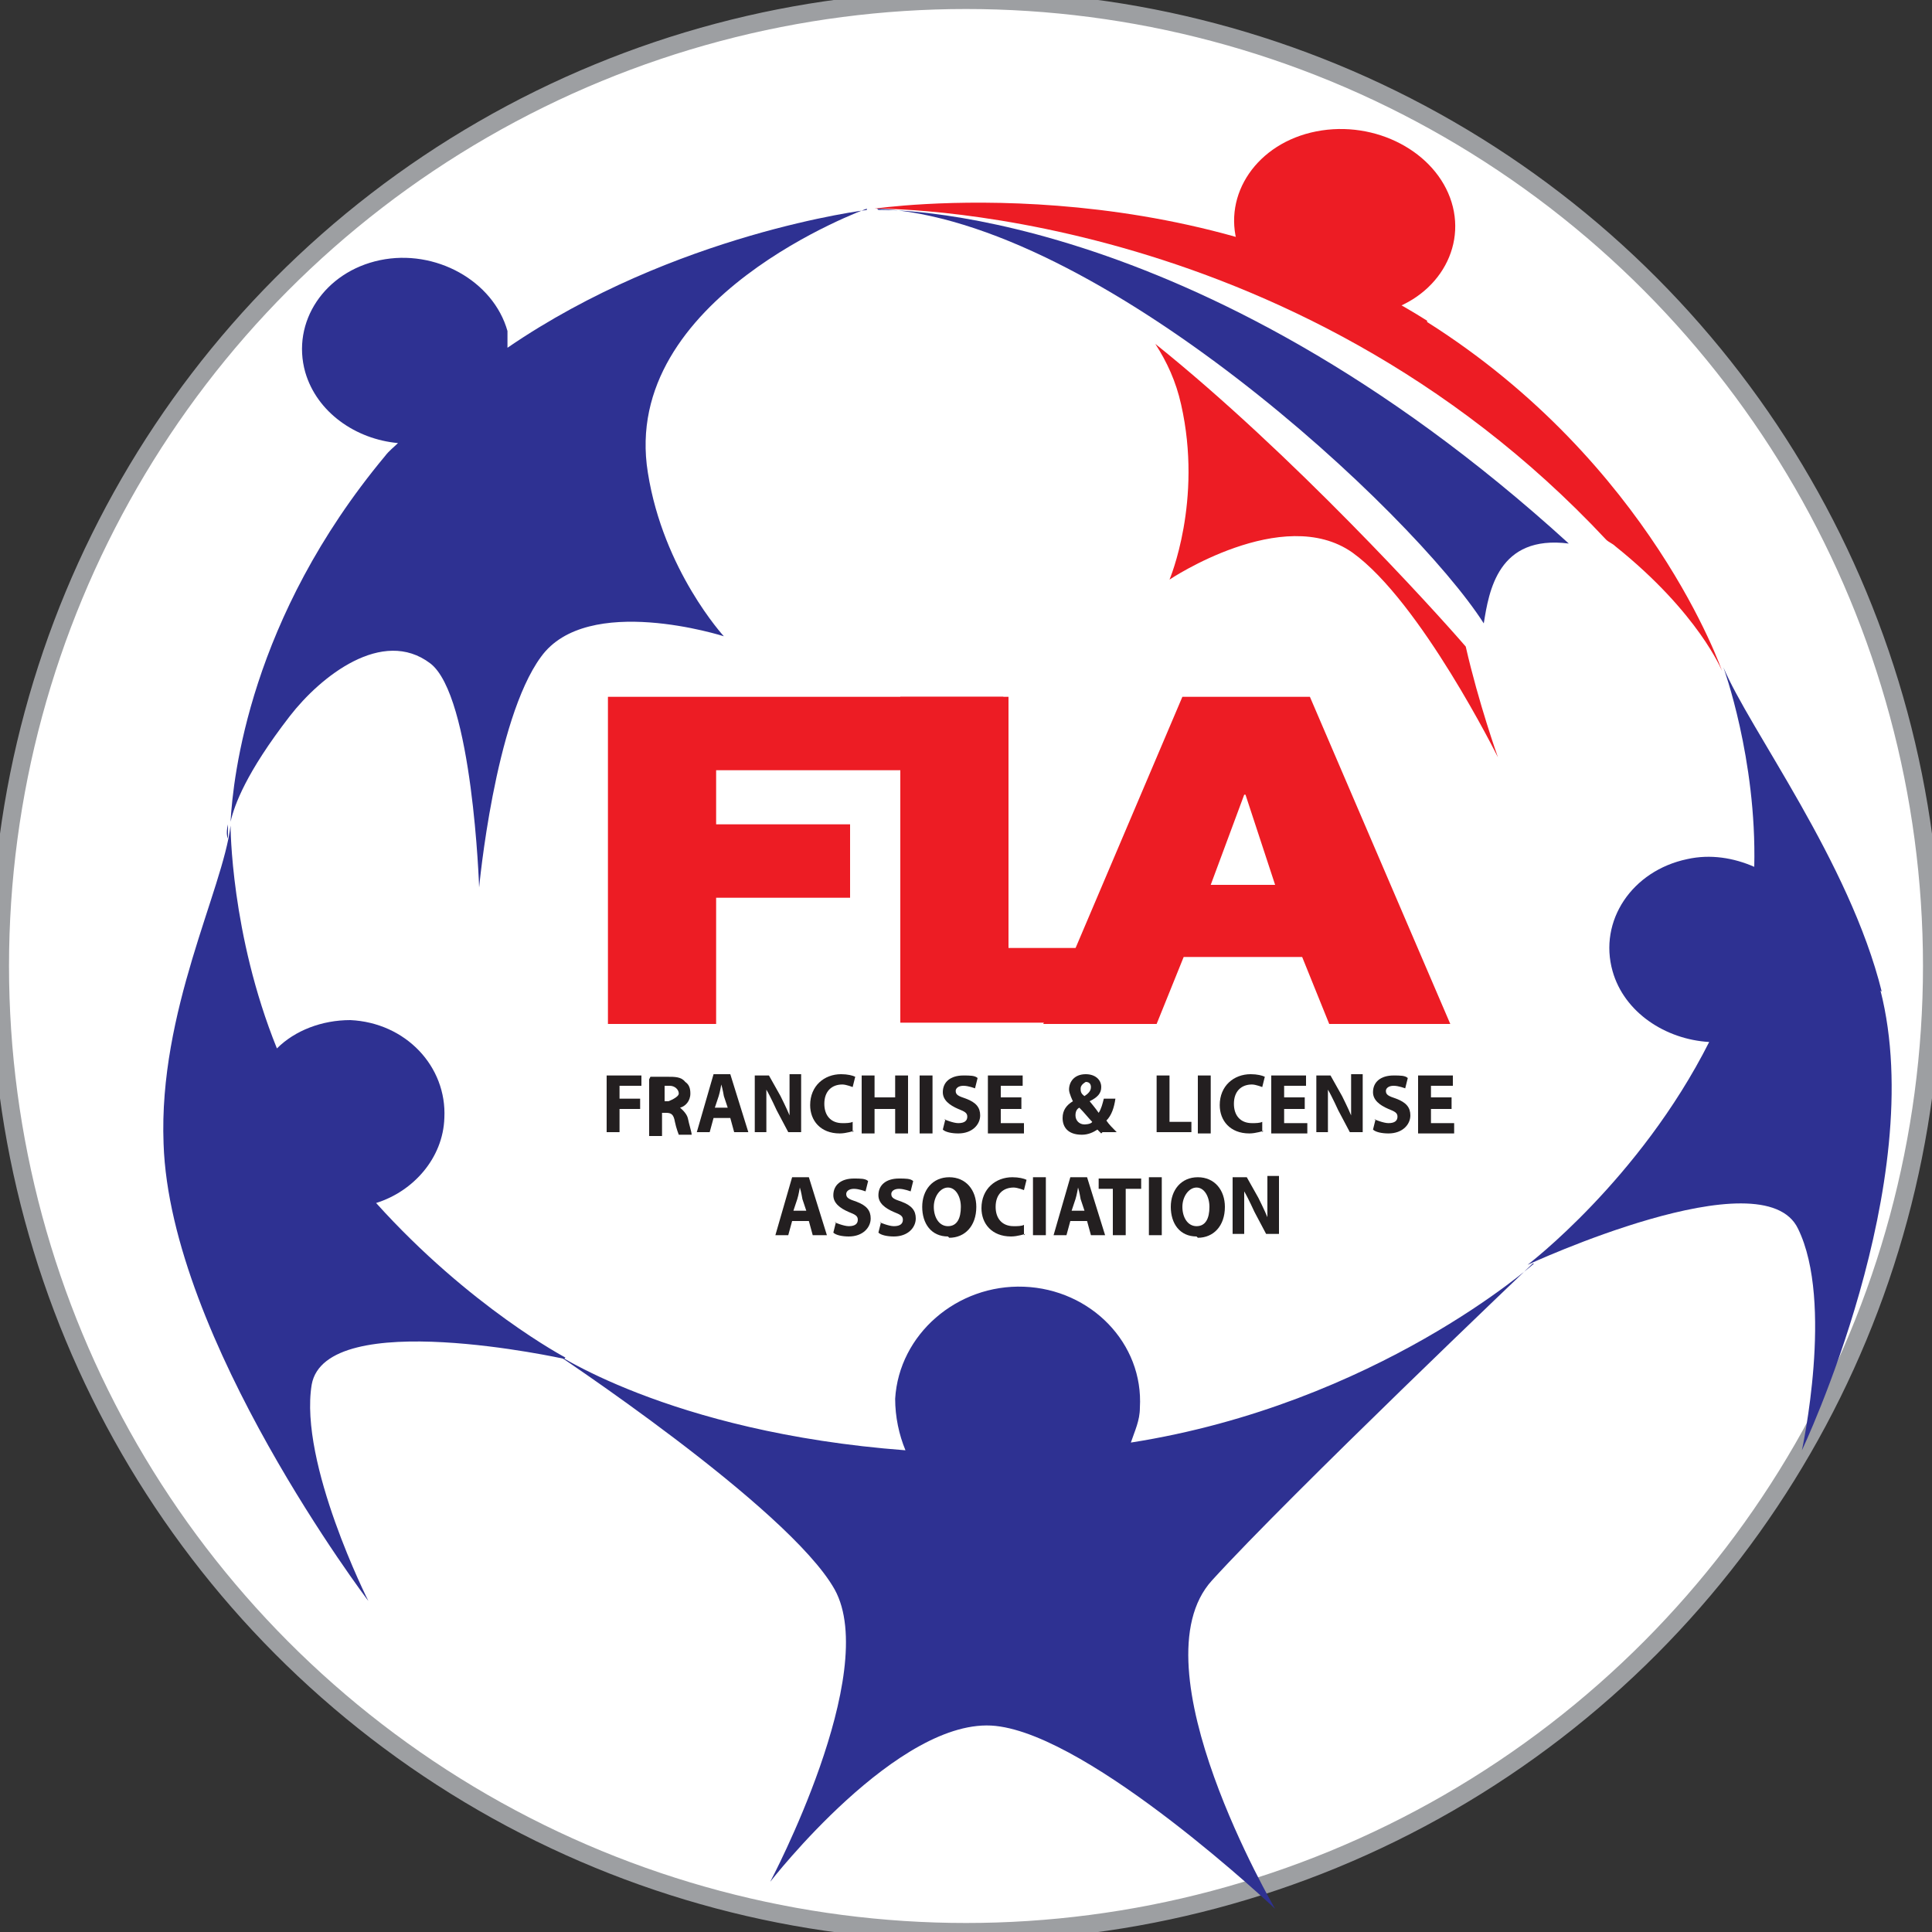 <?xml version="1.0" encoding="utf-8"?>
<!DOCTYPE svg PUBLIC "-//W3C//DTD SVG 1.0//EN" "http://www.w3.org/TR/2001/REC-SVG-20010904/DTD/svg10.dtd">
<svg xmlns="http://www.w3.org/2000/svg" xml:space="preserve" xmlns:xlink="http://www.w3.org/1999/xlink" width="15" height="15" viewBox="0 0 15 15">
<rect x="0" y="0" width="15" height="15" fill="#333333" stroke="none"/>
<desc></desc>
	<defs>
		<style>
			.cls-1 {fill:white; stroke:#9d9fa2; stroke-width:.14px;}
			.cls-2 {fill:#2e3192;}
			.cls-3 {fill:#231f20;}
			.cls-4 {fill:#ed1c24; stroke-width: 0px;}
		</style>
	</defs>
	<g>
		<circle class="cls-1" cx="7.5" cy="7.5" r="7.5"/>
		<path class="cls-4" d="m5.56,5.98v.42h1.04v.57h-1.04v.98h-.84v-2.54h3.07v.57h-2.23Z"/>
		<path class="cls-4" d="m6.99,7.95v-2.54h.84v1.95h1.11v.58h-1.95Z"/>
		<path class="cls-4" d="m10.32,7.95l-.21-.52h-.92l-.21.52h-.88l1.08-2.54h.99l1.09,2.54h-.93Zm-.66-1.78l-.26.7h.5l-.23-.7Z"/>
		<path class="cls-2" d="m4.39,10.54s-.74-.39-1.47-1.2c.29-.09.52-.35.53-.66.02-.4-.3-.74-.73-.76-.22,0-.43.08-.57.22-.36-.89-.36-1.73-.36-1.73-.06.5-.56,1.44-.52,2.47.05,1.52,1.59,3.55,1.59,3.55,0,0-.54-1.07-.44-1.68.11-.61,1.96-.2,1.96-.2Z"/>
		<path class="cls-2" d="m14.61,7.7c-.25-1.01-1.03-2.04-1.23-2.52,0,0,.26.71.24,1.55-.16-.07-.34-.1-.52-.06-.43.09-.69.48-.58.87.09.32.41.53.75.55-.54,1.07-1.41,1.73-1.41,1.73,0,0,1.83-.85,2.1-.28.28.57.03,1.72.03,1.72,0,0,.99-2.08.61-3.57Z"/>
		<path class="cls-2" d="m1.77,6.51s0-.05,0-.11c-.02.08,0,.11,0,.11ZM6.73,1.63s-1.49.18-2.79,1.07c0-.04,0-.09,0-.13-.11-.39-.56-.64-.99-.55-.43.09-.69.48-.58.87.09.31.39.52.72.55-.03.03-.07.06-.1.1-1.05,1.26-1.18,2.49-1.2,2.84.03-.13.12-.38.46-.82.24-.31.72-.69,1.09-.41.33.25.38,1.74.38,1.74,0,0,.12-1.3.48-1.79.36-.5,1.42-.16,1.42-.16,0,0-.47-.51-.59-1.27-.22-1.36,1.7-2.05,1.7-2.05Z"/>
		<path class="cls-2" d="m11.91,9.81s-1.22,1.09-3.13,1.39c.03-.09.07-.17.07-.27.03-.5-.38-.92-.9-.94-.52-.02-.97.37-1,.87,0,.14.03.28.08.4-1.85-.14-2.76-.78-2.76-.78,0,0,1.85,1.22,2.21,1.86.36.65-.5,2.27-.5,2.27,0,0,1-1.29,1.75-1.21.75.08,2.17,1.42,2.17,1.42,0,0-1.1-1.88-.49-2.55.61-.67,2.49-2.46,2.49-2.46Z"/>
		<path class="cls-4" d="m9.61,1.9c-.12-.39.15-.79.61-.88.46-.09.93.16,1.05.55.12.39-.15.79-.61.87-.46.09-.93-.16-1.05-.55h0Z"/>
		<path class="cls-4" d="m8.97,2.67c.09.14.16.29.2.47.17.75-.09,1.36-.09,1.36,0,0,.88-.59,1.42-.21.53.38,1.13,1.59,1.13,1.59,0,0-.15-.42-.25-.86-.25-.29-1.35-1.5-2.41-2.35Zm2.11-.18c-1.93-1.22-4.29-.87-4.29-.87,0,0,3.23-.05,5.68,2.57.02.02.05.03.07.05.65.52.83.97.83.97,0,0-.55-1.61-2.29-2.71Z"/>
		<path class="cls-2" d="m6.82,1.63s2.43-.08,5.36,2.59c-.55-.07-.62.37-.66.62-.55-.86-2.99-3.14-4.71-3.22Z"/>
		<path class="cls-3" d="m4.71,8.35h.27v.08h-.17v.1h.16v.08h-.16v.18h-.1v-.45Z"/>
		<path class="cls-3" d="m5.05,8.36s.08,0,.13,0c.06,0,.11,0,.14.04.03.02.04.05.04.09,0,.06-.04.1-.08.11h0s.05.04.06.08c.01.05.03.11.03.13h-.1s-.02-.05-.03-.1c-.01-.06-.03-.07-.07-.07h-.03v.18h-.1v-.44Zm.1.19h.04s.08-.03.08-.06-.03-.06-.07-.06c-.02,0-.04,0-.04,0v.12Z"/>
		<path class="cls-3" d="m5.54,8.68l-.03.11h-.1l.13-.45h.13l.14.45h-.11l-.03-.11h-.13Zm.11-.08l-.03-.09s-.01-.06-.02-.09h0s-.01.06-.02.09l-.03.09h.1Z"/>
		<path class="cls-3" d="m5.86,8.8v-.45h.11l.09.16s.05.1.07.15h0c0-.06,0-.12,0-.19v-.13h.09v.45h-.1l-.09-.17s-.05-.11-.08-.16h0c0,.06,0,.12,0,.2v.13h-.09Z"/>
		<path class="cls-3" d="m6.63,8.78s-.06.02-.11.02c-.15,0-.23-.1-.23-.22,0-.15.11-.24.24-.24.05,0,.09.01.11.02l-.02.08s-.05-.02-.08-.02c-.08,0-.14.05-.14.15,0,.09.05.15.14.15.03,0,.06,0,.08-.01v.08Z"/>
		<path class="cls-3" d="m6.79,8.35v.17h.16v-.17h.1v.45h-.1v-.19h-.16v.19h-.1v-.45h.1Z"/>
		<path class="cls-3" d="m7.24,8.35v.45h-.1v-.45h.1Z"/>
		<path class="cls-3" d="m7.33,8.69s.07.03.11.03c.05,0,.07-.02.07-.05,0-.03-.02-.04-.07-.06-.07-.03-.12-.07-.12-.13,0-.08.06-.13.16-.13.05,0,.09,0,.11.02l-.02.08s-.05-.02-.09-.02-.06.02-.06.04c0,.03.02.04.08.06.08.03.11.07.11.13,0,.07-.06.14-.17.14-.05,0-.1-.01-.12-.03l.02-.08Z"/>
		<path class="cls-3" d="m7.93,8.61h-.16v.11h.18v.08h-.28v-.45h.27v.08h-.17v.09h.16v.08Z"/>
		<path class="cls-3" d="m8.55,8.8s-.02-.02-.03-.03c-.03.02-.07.04-.12.04-.11,0-.15-.06-.15-.13,0-.06.03-.1.08-.13h0s-.03-.06-.03-.09c0-.06.04-.12.13-.12.07,0,.12.04.12.1,0,.05-.03.08-.09.11h0s.05.06.07.09c.02-.03.03-.07.04-.11h.09c-.01.07-.03.13-.07.17.02.03.05.06.08.09h-.11Zm-.13-.07s.05,0,.06-.02c-.03-.03-.06-.07-.1-.11-.02.01-.03.03-.03.06,0,.04.03.07.07.07h0Zm.01-.33s-.04.02-.04.05c0,.02,0,.04.03.06.03-.02.05-.04.05-.07,0-.02-.01-.04-.04-.04h0Z"/>
		<path class="cls-3" d="m8.98,8.35h.1v.36h.17v.08h-.27v-.45Z"/>
		<path class="cls-3" d="m9.4,8.35v.45h-.1v-.45h.1Z"/>
		<path class="cls-3" d="m9.81,8.78s-.06.02-.11.02c-.15,0-.23-.1-.23-.22,0-.15.11-.24.24-.24.05,0,.09.01.11.02l-.02.08s-.05-.02-.08-.02c-.08,0-.14.05-.14.15,0,.09.05.15.14.15.03,0,.06,0,.08-.01v.08Z"/>
		<path class="cls-3" d="m10.13,8.61h-.16v.11h.18v.08h-.28v-.45h.27v.08h-.17v.09h.16v.08Z"/>
		<path class="cls-3" d="m10.22,8.8v-.45h.11l.09.16s.05.1.07.15h0c0-.06,0-.12,0-.19v-.13h.09v.45h-.1l-.09-.17s-.05-.11-.08-.16h0c0,.06,0,.12,0,.2v.13h-.09Z"/>
		<path class="cls-3" d="m10.67,8.69s.07.03.11.03c.05,0,.07-.02.07-.05,0-.03-.02-.04-.07-.06-.07-.03-.12-.07-.12-.13,0-.08.06-.13.16-.13.05,0,.09,0,.11.02l-.02.08s-.05-.02-.09-.02-.06.02-.06.04c0,.03.02.04.08.06.08.03.11.07.11.13,0,.07-.06.14-.17.14-.05,0-.1-.01-.12-.03l.02-.08Z"/>
		<path class="cls-3" d="m11.27,8.61h-.16v.11h.18v.08h-.28v-.45h.27v.08h-.17v.09h.16v.08Z"/>
		<path class="cls-3" d="m6.15,9.48l-.03.11h-.1l.13-.45h.13l.14.45h-.11l-.03-.11h-.13Zm.11-.08l-.03-.09s-.01-.06-.02-.09h0s-.01.06-.02.09l-.03.09h.1Z"/>
		<path class="cls-3" d="m6.48,9.49s.07.03.11.03c.05,0,.07-.02.07-.05,0-.03-.02-.04-.07-.06-.07-.03-.12-.07-.12-.13,0-.08.06-.13.16-.13.05,0,.09,0,.11.02l-.02.08s-.05-.02-.09-.02-.06.02-.06.04c0,.03.02.04.08.06.08.03.11.07.11.13,0,.07-.06.14-.17.14-.05,0-.1-.01-.12-.03l.02-.08Z"/>
		<path class="cls-3" d="m6.83,9.49s.07.03.11.03c.05,0,.07-.02.07-.05,0-.03-.02-.04-.07-.06-.07-.03-.12-.07-.12-.13,0-.08.06-.13.16-.13.05,0,.09,0,.11.02l-.02.08s-.05-.02-.09-.02-.06.02-.06.04c0,.03.02.04.08.06.08.03.11.07.11.13,0,.07-.06.14-.17.14-.05,0-.1-.01-.12-.03l.02-.08Z"/>
		<path class="cls-3" d="m7.36,9.6c-.13,0-.2-.1-.2-.23,0-.13.08-.23.21-.23s.21.1.21.23c0,.15-.09.24-.21.24h0Zm0-.08c.07,0,.1-.06.1-.15,0-.08-.04-.15-.1-.15s-.11.07-.11.15.04.15.11.15h0Z"/>
		<path class="cls-3" d="m7.96,9.58s-.06.02-.11.02c-.15,0-.23-.1-.23-.22,0-.15.11-.24.24-.24.05,0,.09.01.11.02l-.02.08s-.05-.02-.08-.02c-.08,0-.14.05-.14.15,0,.09.05.15.14.15.03,0,.06,0,.08-.01v.08Z"/>
		<path class="cls-3" d="m8.12,9.14v.45h-.1v-.45h.1Z"/>
		<path class="cls-3" d="m8.31,9.48l-.03.11h-.1l.13-.45h.13l.14.45h-.11l-.03-.11h-.13Zm.11-.08l-.03-.09s-.01-.06-.02-.09h0s-.01.06-.02.09l-.03.09h.1Z"/>
		<path class="cls-3" d="m8.65,9.23h-.12v-.08h.33v.08h-.12v.36h-.1v-.36Z"/>
		<path class="cls-3" d="m9.02,9.14v.45h-.1v-.45h.1Z"/>
		<path class="cls-3" d="m9.29,9.6c-.13,0-.2-.1-.2-.23,0-.13.08-.23.21-.23s.21.1.21.23c0,.15-.09.24-.21.24h0Zm0-.08c.07,0,.1-.06.1-.15,0-.08-.04-.15-.1-.15s-.11.07-.11.15.04.15.11.15h0Z"/>
		<path class="cls-3" d="m9.57,9.59v-.45h.11l.09.16s.05.1.07.15h0c0-.06,0-.12,0-.19v-.13h.09v.45h-.1l-.09-.17s-.05-.11-.08-.16h0c0,.06,0,.12,0,.2v.13h-.09Z"/>
	</g>
</svg>
